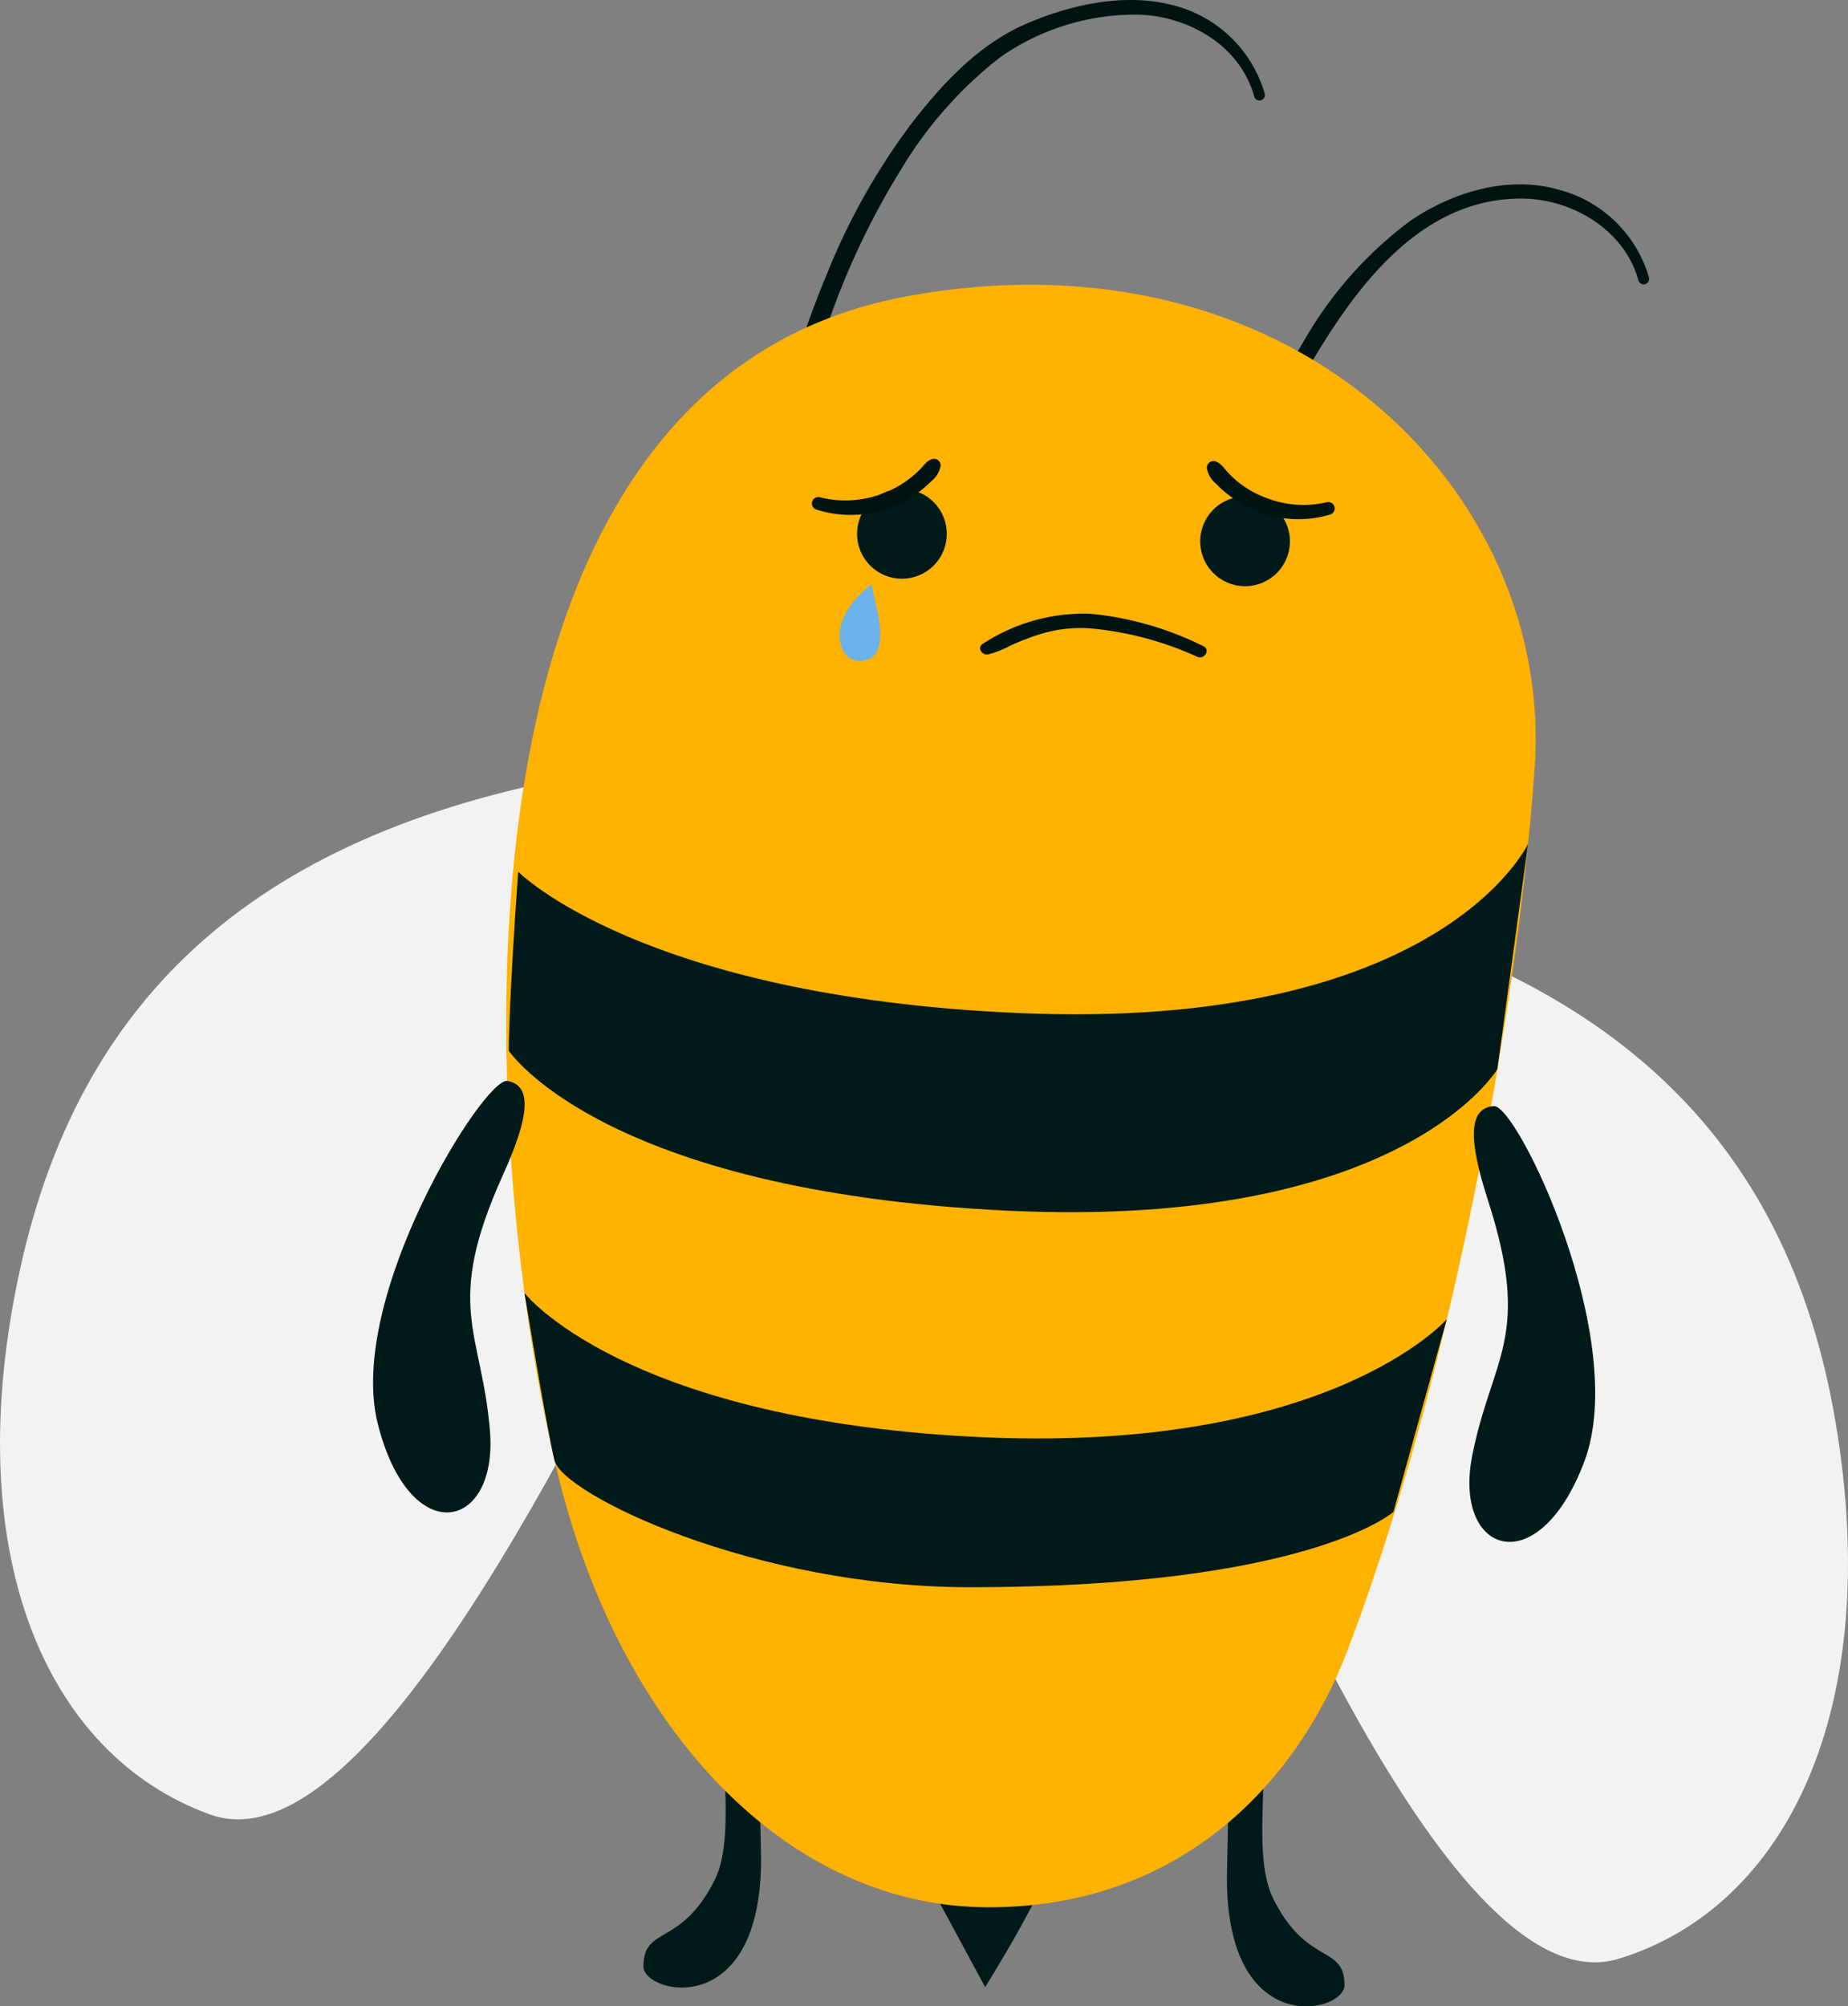<svg id="p11_pibi" xmlns="http://www.w3.org/2000/svg" xmlns:xlink="http://www.w3.org/1999/xlink" width="123.633" height="134.191" viewBox="0 0 123.633 134.191">
  <rect x="0" y="0" width="123.633" height="134.191" fill="#808080" stroke="none"/>
  <defs>
    <clipPath id="clip-path">
      <rect id="사각형_2056" data-name="사각형 2056" width="123.633" height="134.191" fill="none"/>
    </clipPath>
  </defs>
  <g id="그룹_3806" data-name="그룹 3806" clip-path="url(#clip-path)">
    <path id="패스_7187" data-name="패스 7187" d="M98.052,90.793s-.8.724,1.112,3.44c2.224,3.161,7.4,10.6,14.079,25.033s20.109,48.421,31.336,44.964S162.3,147.5,159.053,128.32s-15.329-30.472-37.935-35.212-21.347-3.48-23.066-2.316" transform="translate(-36.257 -33.231)" fill="#f2f2f2"/>
    <path id="패스_7188" data-name="패스 7188" d="M64.178,79.224s.762.763-1.283,3.38c-2.38,3.045-7.925,10.213-15.317,24.3S25.064,154.25,14.026,150.235s-16.86-17.6-12.655-36.59S18.209,83.979,41.024,80.38s21.5-2.406,23.154-1.156" transform="translate(0 -28.885)" fill="#f2f2f2"/>
    <path id="패스_7189" data-name="패스 7189" d="M74.487,182.742c-1.6.23.309,7.34-1.341,10.66-2.256,4.538-4.774,3.047-4.774,5.8,0,1.889,8.185,3.778,7.859-7.829-.171-6.113.134-8.9-1.743-8.628" transform="translate(-25.325 -67.681)" fill="#001a1a"/>
    <path id="패스_7190" data-name="패스 7190" d="M132.125,184.742c1.6.23-.309,7.34,1.341,10.66,2.256,4.538,4.774,3.047,4.774,5.8,0,1.889-8.185,3.778-7.859-7.829.171-6.113-.134-8.9,1.743-8.628" transform="translate(-48.29 -68.422)" fill="#001a1a"/>
    <path id="패스_7191" data-name="패스 7191" d="M114.765,6.275a8.562,8.562,0,0,0-6.4-5.988c-3.2-.763-6.892.093-9.832,1.429-3.01,1.369-5.418,3.966-7.4,6.543a43.955,43.955,0,0,0-5.617,9.953c-.837,2-1.57,4.05-2.243,6.115a51.368,51.368,0,0,0-1.861,6.514.532.532,0,0,0,1.024.283c.666-1.678,1.106-3.444,1.645-5.165.528-1.685,1.089-3.361,1.707-5.017a51.3,51.3,0,0,1,4.677-9.663,27.174,27.174,0,0,1,6.589-7.442,15.734,15.734,0,0,1,8.9-2.857c3.476-.052,7.157,1.974,8.106,5.489a.367.367,0,0,0,.707-.195" transform="translate(-30.149 0)" fill="#001313"/>
    <path id="패스_7192" data-name="패스 7192" d="M155.6,25.831a8.534,8.534,0,0,0-6.074-5.9c-3.385-.947-7.027.155-9.865,2.068a26.232,26.232,0,0,0-7.274,8.269,90.6,90.6,0,0,0-5.634,10.652q-1.326,2.971-2.455,6.025a41.979,41.979,0,0,0-2.054,6.6.532.532,0,0,0,1.024.283c.67-1.7,1.159-3.468,1.764-5.192s1.258-3.429,1.961-5.115a97.369,97.369,0,0,1,4.845-9.962c3.216-5.764,7.738-13.042,15.234-13.025,3.379.008,6.909,2.11,7.821,5.491a.367.367,0,0,0,.706-.195" transform="translate(-45.276 -7.254)" fill="#001313"/>
    <path id="패스_7193" data-name="패스 7193" d="M98.717,200.051,102.471,207q1.974-3.157,3.68-6.47c-2.54,0-7.215-.42-7.434-.48" transform="translate(-36.565 -74.099)" fill="#001a1a"/>
    <path id="패스_7194" data-name="패스 7194" d="M86.073,138.766c-13.222,0-23.925-11.333-28.332-27.073C52.822,94.127,46.408,37.4,80.495,31.041c25.647-4.785,43.429,12.873,42.1,31.543-1.259,17.629-6.026,42.11-12.592,59.183-3.148,8.185-10.7,17-23.925,17" transform="translate(-19.924 -11.204)" fill="#ffb200"/>
    <path id="패스_7195" data-name="패스 7195" d="M48.631,114.825c-1.536-.286-10.808,14.5-8.67,22.946s8.056,7.16,7.5.447-3.116-8.285.875-17.116c1.734-3.837,2-5.96.3-6.278" transform="translate(-14.684 -42.529)" fill="#001a1a"/>
    <path id="패스_7196" data-name="패스 7196" d="M157.776,117.5c1.558-.113,9.119,15.617,6.049,23.772s-8.806,6.214-7.5-.395,4.023-7.884,1.045-17.106c-1.294-4.007-1.321-6.146.4-6.271" transform="translate(-57.832 -43.52)" fill="#001a1a"/>
    <path id="패스_7197" data-name="패스 7197" d="M97.07,54.944a3,3,0,1,1-3-3,3,3,0,0,1,3,3" transform="translate(-33.73 -19.239)" fill="#001a1a"/>
    <path id="패스_7198" data-name="패스 7198" d="M133.532,55.739a3,3,0,1,1-3-3,3,3,0,0,1,3,3" transform="translate(-47.236 -19.533)" fill="#001a1a"/>
    <path id="패스_7199" data-name="패스 7199" d="M54.695,91.511s8.225,8.326,33.369,9.444c28.332,1.259,34.189-11.31,34.189-11.31L120.2,104.71s-6.326,10.725-32.769,9.466c-27.159-1.293-33.369-10.7-33.369-10.7s0-3.148.63-11.962" transform="translate(-20.026 -33.204)" fill="#001a1a"/>
    <path id="패스_7200" data-name="패스 7200" d="M55.736,137.365s6.5,8.338,29.8,9.6c23.9,1.292,31.9-7.847,31.9-7.847L113.866,152s-5.666,5.037-28.332,5.037c-14.495,0-27.249-6.241-27.791-8.473s-2.008-11.2-2.008-11.2" transform="translate(-20.645 -50.88)" fill="#001a1a"/>
    <path id="패스_7201" data-name="패스 7201" d="M119.09,67.358a21.469,21.469,0,0,0-7.636-2.18,12.4,12.4,0,0,0-7.177,2.047c-.334.293.033.74.395.678a6.737,6.737,0,0,0,1.535-.607,17.374,17.374,0,0,1,1.781-.694,9.2,9.2,0,0,1,3.467-.446,22.048,22.048,0,0,1,7.223,1.906c.473.208.892-.477.412-.705" transform="translate(-38.575 -24.133)" fill="#001313"/>
    <path id="패스_7202" data-name="패스 7202" d="M136.258,51.731a6.853,6.853,0,0,1-4.11-.316,6.709,6.709,0,0,1-1.772-1,6.906,6.906,0,0,1-.75-.7c-.256-.272-.451-.606-.822-.725a.452.452,0,0,0-.567.432,1.719,1.719,0,0,0,.616,1.066,6.942,6.942,0,0,0,.867.776,7.994,7.994,0,0,0,2.095,1.154,7.5,7.5,0,0,0,4.671.137.428.428,0,0,0-.227-.825" transform="translate(-47.499 -18.139)" fill="#001313"/>
    <path id="패스_7203" data-name="패스 7203" d="M86.578,52.134a7.5,7.5,0,0,0,4.677-.032,7.819,7.819,0,0,0,2.088-1.082,7.424,7.424,0,0,0,.907-.773,1.7,1.7,0,0,0,.64-1.06.451.451,0,0,0-.567-.431c-.358.107-.555.424-.806.681a7.036,7.036,0,0,1-6.712,1.873.428.428,0,0,0-.227.825" transform="translate(-31.957 -18.052)" fill="#001313"/>
    <path id="패스_7204" data-name="패스 7204" d="M91.374,62.043s-2.321,1.629-2.139,3.649c.176,1.959,2.135,1.782,2.537.758.507-1.294-.3-3.432-.4-4.407" transform="translate(-33.049 -22.981)" fill="#6bb3ea"/>
  </g>
</svg>
